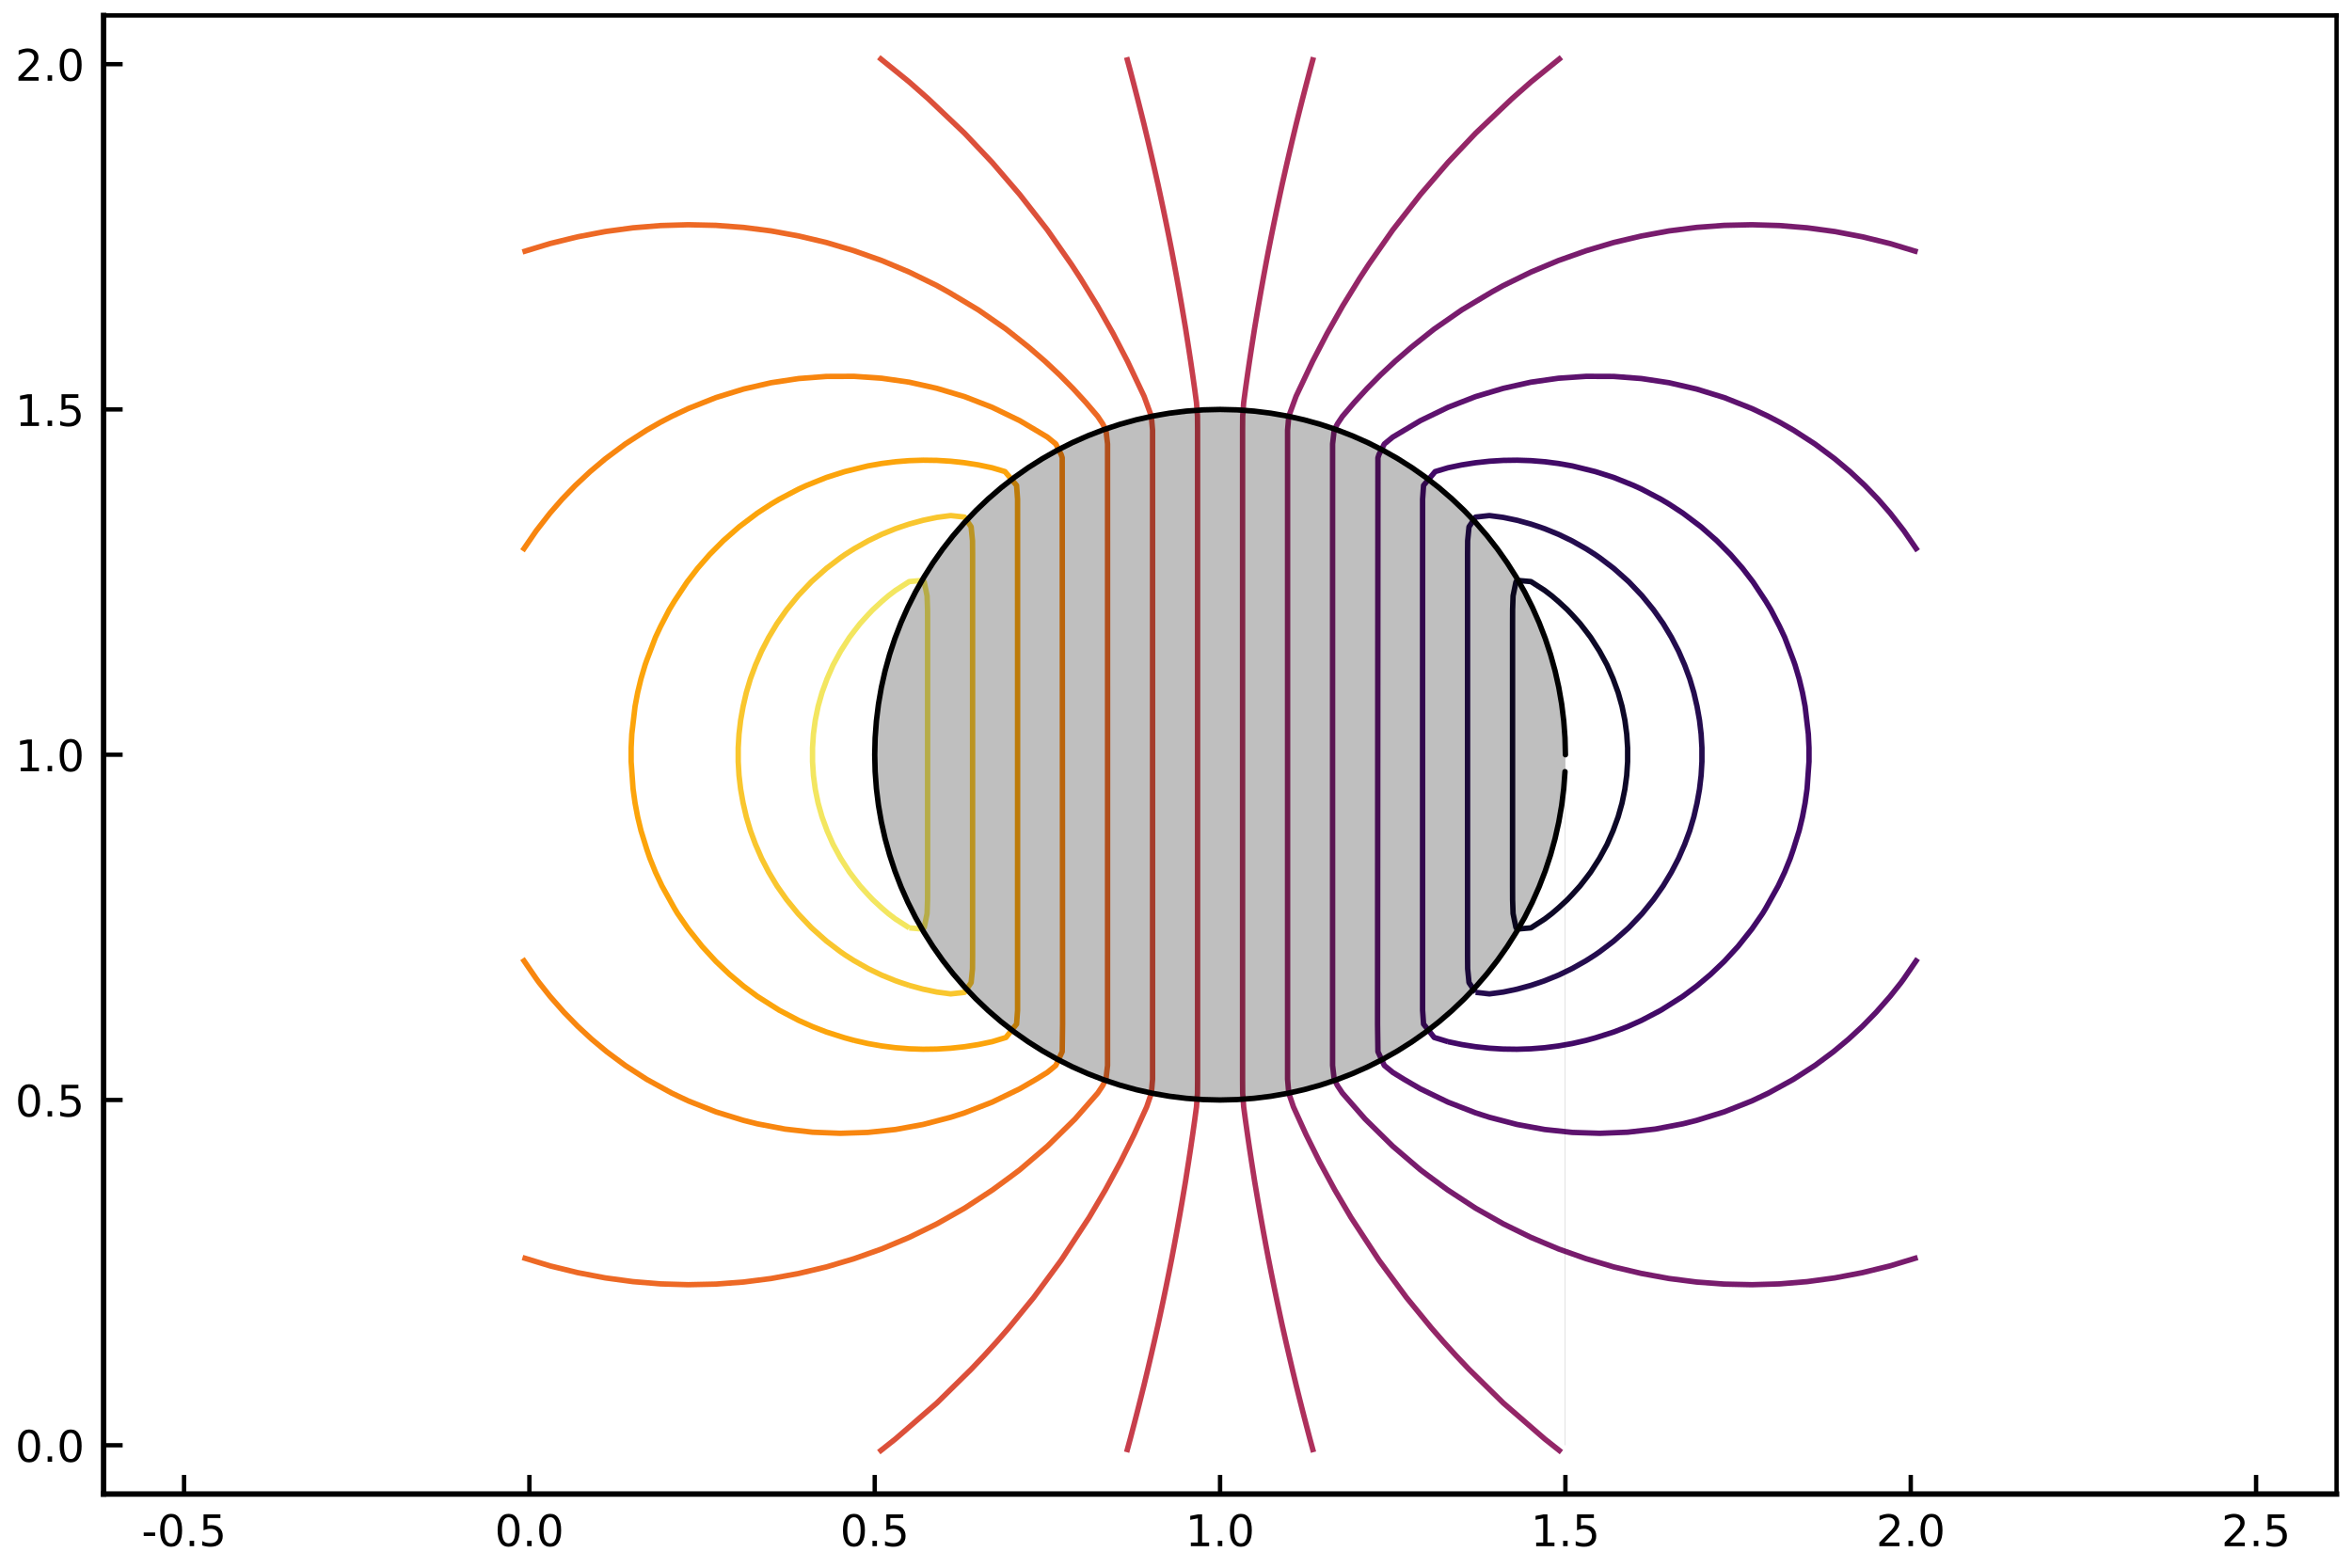 <?xml version="1.0" encoding="utf-8" standalone="no"?>
<!DOCTYPE svg PUBLIC "-//W3C//DTD SVG 1.1//EN"
  "http://www.w3.org/Graphics/SVG/1.1/DTD/svg11.dtd">
<!-- Created with matplotlib (https://matplotlib.org/) -->
<svg height="288pt" version="1.1" viewBox="0 0 432 288" width="432pt" xmlns="http://www.w3.org/2000/svg" xmlns:xlink="http://www.w3.org/1999/xlink">
 <defs>
  <style type="text/css">
*{stroke-linecap:butt;stroke-linejoin:round;}
  </style>
 </defs>
 <g id="figure_1">
  <g id="patch_1">
   <path d="M 0 288 
L 432 288 
L 432 0 
L 0 0 
z
" style="fill:#ffffff;"/>
  </g>
  <g id="axes_1">
   <g id="patch_2">
    <path d="M 19.025 274.465 
L 429.165 274.465 
L 429.165 2.835 
L 19.025 2.835 
z
" style="fill:#ffffff;"/>
   </g>
   <g id="LineCollection_1">
    <path clip-path="url(#p4a3e6ce3fc)" d="M 286.256 137.381 
" style="fill:none;stroke:#000004;"/>
   </g>
   <g id="LineCollection_2">
    <path clip-path="url(#p4a3e6ce3fc)" d="M 278.644 170.681 
L 278.431 170.365 
L 277.91 167.828 
L 277.823 165.29 
L 277.816 162.753 
L 277.816 160.216 
L 277.815 157.679 
L 277.815 155.142 
L 277.815 152.605 
L 277.815 150.067 
L 277.815 147.53 
L 277.815 144.993 
L 277.815 142.456 
L 277.815 139.919 
L 277.815 137.381 
L 277.815 134.844 
L 277.815 132.307 
L 277.815 129.77 
L 277.815 127.233 
L 277.815 124.695 
L 277.815 122.158 
L 277.815 119.621 
L 277.816 117.084 
L 277.816 114.547 
L 277.823 112.01 
L 277.91 109.472 
L 278.431 106.935 
L 278.644 106.619 
L 281.182 106.84 
L 281.339 106.935 
L 283.719 108.466 
L 285.037 109.472 
L 286.256 110.517 
L 287.874 112.01 
L 288.793 112.98 
L 290.212 114.547 
L 291.33 115.986 
L 292.162 117.084 
L 293.786 119.621 
L 293.868 119.771 
L 295.169 122.158 
L 296.282 124.695 
L 296.405 125.04 
L 297.208 127.233 
L 297.925 129.77 
L 298.445 132.307 
L 298.783 134.844 
L 298.942 137.254 
L 298.951 137.381 
L 298.951 139.919 
L 298.942 140.046 
L 298.783 142.456 
L 298.445 144.993 
L 297.925 147.53 
L 297.208 150.067 
L 296.405 152.26 
L 296.282 152.605 
L 295.169 155.142 
L 293.868 157.529 
L 293.786 157.679 
L 292.162 160.216 
L 291.33 161.314 
L 290.212 162.753 
L 288.793 164.32 
L 287.874 165.29 
L 286.256 166.783 
L 285.037 167.828 
L 283.719 168.834 
L 281.339 170.365 
L 281.182 170.46 
L 278.644 170.681 
" style="fill:none;stroke:#0d0827;"/>
   </g>
   <g id="LineCollection_3">
    <path clip-path="url(#p4a3e6ce3fc)" d="M 271.033 182.305 
L 269.817 180.514 
L 269.569 177.976 
L 269.55 175.439 
L 269.55 172.902 
L 269.551 170.365 
L 269.551 167.828 
L 269.551 165.29 
L 269.551 162.753 
L 269.551 160.216 
L 269.551 157.679 
L 269.551 155.142 
L 269.551 152.605 
L 269.551 150.067 
L 269.551 147.53 
L 269.551 144.993 
L 269.551 142.456 
L 269.551 139.919 
L 269.551 137.381 
L 269.551 134.844 
L 269.551 132.307 
L 269.551 129.77 
L 269.551 127.233 
L 269.551 124.695 
L 269.551 122.158 
L 269.551 119.621 
L 269.551 117.084 
L 269.551 114.547 
L 269.551 112.01 
L 269.551 109.472 
L 269.551 106.935 
L 269.55 104.398 
L 269.55 101.861 
L 269.569 99.324 
L 269.817 96.786 
L 271.033 94.995 
L 273.57 94.714 
L 276.107 95.05 
L 278.644 95.58 
L 281.182 96.274 
L 282.728 96.786 
L 283.719 97.132 
L 286.256 98.163 
L 288.665 99.324 
L 288.793 99.39 
L 291.33 100.823 
L 292.96 101.861 
L 293.868 102.491 
L 296.377 104.398 
L 296.405 104.422 
L 298.942 106.675 
L 299.219 106.935 
L 301.479 109.314 
L 301.624 109.472 
L 303.69 112.01 
L 304.016 112.467 
L 305.475 114.547 
L 306.553 116.342 
L 306.998 117.084 
L 308.313 119.621 
L 309.091 121.413 
L 309.419 122.158 
L 310.358 124.695 
L 311.112 127.233 
L 311.628 129.465 
L 311.701 129.77 
L 312.153 132.307 
L 312.451 134.844 
L 312.598 137.381 
L 312.598 139.919 
L 312.451 142.456 
L 312.153 144.993 
L 311.701 147.53 
L 311.628 147.835 
L 311.112 150.067 
L 310.358 152.605 
L 309.419 155.142 
L 309.091 155.887 
L 308.313 157.679 
L 306.998 160.216 
L 306.553 160.958 
L 305.475 162.753 
L 304.016 164.833 
L 303.69 165.29 
L 301.624 167.828 
L 301.479 167.986 
L 299.219 170.365 
L 298.942 170.625 
L 296.405 172.878 
L 296.377 172.902 
L 293.868 174.809 
L 292.96 175.439 
L 291.33 176.477 
L 288.793 177.91 
L 288.665 177.976 
L 286.256 179.137 
L 283.719 180.168 
L 282.728 180.514 
L 281.182 181.026 
L 278.644 181.72 
L 276.107 182.25 
L 273.57 182.586 
L 271.033 182.305 
" style="fill:none;stroke:#240c4e;"/>
   </g>
   <g id="LineCollection_4">
    <path clip-path="url(#p4a3e6ce3fc)" d="M 265.959 191.367 
L 263.421 190.593 
L 261.47 188.125 
L 261.291 185.588 
L 261.286 132.307 
L 261.291 91.712 
L 261.47 89.175 
L 263.597 86.638 
L 265.959 85.933 
L 268.496 85.403 
L 271.033 85.006 
L 273.57 84.733 
L 276.107 84.579 
L 278.644 84.543 
L 281.182 84.625 
L 283.719 84.826 
L 286.256 85.149 
L 288.793 85.596 
L 293.023 86.638 
L 296.405 87.714 
L 300.041 89.175 
L 301.479 89.832 
L 305.062 91.712 
L 306.553 92.599 
L 309.091 94.262 
L 312.437 96.786 
L 315.325 99.324 
L 317.841 101.861 
L 320.053 104.398 
L 322.001 106.935 
L 324.314 110.429 
L 325.268 112.01 
L 326.851 115.066 
L 327.8 117.084 
L 329.388 121.259 
L 329.704 122.158 
L 330.456 124.695 
L 331.068 127.233 
L 331.547 129.77 
L 332.144 134.844 
L 332.266 137.381 
L 332.266 139.919 
L 331.925 144.733 
L 331.901 144.993 
L 331.547 147.53 
L 331.068 150.067 
L 330.456 152.605 
L 329.388 156.041 
L 328.825 157.679 
L 327.8 160.216 
L 326.609 162.753 
L 324.314 166.871 
L 323.735 167.828 
L 321.777 170.661 
L 319.239 173.851 
L 316.702 176.611 
L 314.165 179.027 
L 311.628 181.155 
L 309.072 183.051 
L 305.062 185.588 
L 301.479 187.468 
L 298.942 188.602 
L 296.405 189.586 
L 293.023 190.662 
L 291.33 191.127 
L 288.793 191.704 
L 286.256 192.151 
L 283.719 192.474 
L 281.182 192.675 
L 278.644 192.757 
L 276.107 192.721 
L 273.57 192.567 
L 271.033 192.294 
L 268.496 191.897 
L 265.959 191.367 
L 265.959 191.367 
" style="fill:none;stroke:#420a67;"/>
   </g>
   <g id="LineCollection_5">
    <path clip-path="url(#p4a3e6ce3fc)" d="M 352.223 176.109 
L 349.686 179.808 
L 349.173 180.514 
L 347.148 183.064 
L 344.611 185.95 
L 342.074 188.545 
L 339.537 190.889 
L 336.768 193.199 
L 333.35 195.737 
L 329.388 198.296 
L 324.809 200.811 
L 321.777 202.245 
L 316.702 204.258 
L 311.628 205.824 
L 309.091 206.458 
L 304.016 207.422 
L 298.942 207.997 
L 293.868 208.199 
L 288.793 208.035 
L 283.719 207.501 
L 278.644 206.577 
L 273.57 205.256 
L 271.033 204.443 
L 265.959 202.474 
L 260.884 200.022 
L 257.873 198.274 
L 255.81 197.002 
L 254.263 195.737 
L 253.09 193.199 
L 253.021 188.125 
L 253.09 84.101 
L 253.273 83.525 
L 254.263 81.563 
L 255.81 80.298 
L 260.884 77.278 
L 265.959 74.826 
L 271.033 72.857 
L 276.107 71.344 
L 281.182 70.21 
L 286.256 69.485 
L 291.33 69.137 
L 296.405 69.156 
L 301.479 69.543 
L 306.553 70.31 
L 311.628 71.476 
L 316.702 73.042 
L 321.777 75.055 
L 324.809 76.489 
L 326.851 77.554 
L 329.425 79.026 
L 333.35 81.563 
L 337 84.286 
L 339.798 86.638 
L 342.51 89.175 
L 344.952 91.712 
L 347.16 94.249 
L 349.686 97.492 
L 352.223 101.191 
L 352.223 101.191 
" style="fill:none;stroke:#5d126e;"/>
   </g>
   <g id="LineCollection_6">
    <path clip-path="url(#p4a3e6ce3fc)" d="M 352.223 231.017 
L 347.148 232.559 
L 342.074 233.798 
L 337 234.764 
L 331.925 235.449 
L 326.851 235.863 
L 321.777 236.012 
L 316.702 235.899 
L 311.628 235.523 
L 306.553 234.876 
L 301.479 233.945 
L 296.405 232.749 
L 291.33 231.238 
L 286.256 229.444 
L 281.182 227.314 
L 276.107 224.831 
L 271.033 221.962 
L 265.847 218.571 
L 262.393 216.034 
L 260.884 214.904 
L 255.81 210.566 
L 250.735 205.572 
L 246.568 200.811 
L 245.661 199.452 
L 245.054 198.274 
L 244.761 195.737 
L 244.757 134.844 
L 244.761 81.563 
L 245.054 79.026 
L 245.661 77.848 
L 246.568 76.489 
L 248.731 73.952 
L 251.058 71.415 
L 253.565 68.877 
L 256.275 66.34 
L 259.21 63.803 
L 262.393 61.266 
L 263.421 60.45 
L 268.496 56.928 
L 273.974 53.654 
L 276.107 52.469 
L 281.182 49.986 
L 286.256 47.856 
L 291.393 46.043 
L 296.405 44.551 
L 301.479 43.355 
L 306.553 42.424 
L 311.628 41.777 
L 316.702 41.401 
L 321.777 41.288 
L 326.851 41.437 
L 331.925 41.851 
L 337 42.536 
L 342.091 43.506 
L 347.148 44.741 
L 352.223 46.283 
L 352.223 46.283 
" style="fill:none;stroke:#781c6d;"/>
   </g>
   <g id="LineCollection_7">
    <path clip-path="url(#p4a3e6ce3fc)" d="M 286.79 266.778 
L 283.719 264.343 
L 276.107 257.736 
L 269.818 251.555 
L 267.412 249.017 
L 265.107 246.48 
L 262.894 243.943 
L 258.347 238.391 
L 253.273 231.502 
L 248.133 223.646 
L 245.15 218.571 
L 242.403 213.497 
L 239.881 208.423 
L 237.573 203.348 
L 236.708 200.811 
L 236.494 198.274 
L 236.494 79.026 
L 236.708 76.489 
L 238.05 72.809 
L 241.112 66.34 
L 243.748 61.266 
L 246.619 56.192 
L 249.738 51.117 
L 251.393 48.58 
L 255.81 42.247 
L 260.884 35.743 
L 265.959 29.835 
L 271.033 24.47 
L 277.705 18.134 
L 281.182 15.065 
L 286.79 10.522 
L 286.79 10.522 
" style="fill:none;stroke:#942667;"/>
   </g>
   <g id="LineCollection_8">
    <path clip-path="url(#p4a3e6ce3fc)" d="M 241.257 266.778 
L 240.587 264.31 
L 240.569 264.241 
L 239.903 261.703 
L 239.248 259.166 
L 238.606 256.629 
L 238.05 254.401 
L 237.977 254.092 
L 237.368 251.555 
L 236.772 249.017 
L 236.187 246.48 
L 235.615 243.943 
L 235.512 243.494 
L 235.063 241.406 
L 234.524 238.869 
L 233.998 236.332 
L 233.484 233.794 
L 232.983 231.257 
L 232.975 231.221 
L 232.501 228.72 
L 232.033 226.183 
L 231.577 223.646 
L 231.133 221.108 
L 230.703 218.571 
L 230.438 217.002 
L 230.287 216.034 
L 229.888 213.497 
L 229.502 210.96 
L 229.13 208.423 
L 228.77 205.885 
L 228.43 203.348 
L 228.244 200.811 
L 228.227 198.274 
L 228.227 195.737 
L 228.227 193.199 
L 228.227 190.662 
L 228.227 188.125 
L 228.227 185.588 
L 228.227 183.051 
L 228.227 180.514 
L 228.227 177.976 
L 228.227 175.439 
L 228.227 172.902 
L 228.227 170.365 
L 228.227 167.828 
L 228.227 165.29 
L 228.227 162.753 
L 228.227 160.216 
L 228.227 157.679 
L 228.227 155.142 
L 228.227 152.605 
L 228.227 150.067 
L 228.227 147.53 
L 228.227 144.993 
L 228.227 142.456 
L 228.227 139.919 
L 228.227 137.381 
L 228.227 134.844 
L 228.227 132.307 
L 228.227 129.77 
L 228.227 127.233 
L 228.227 124.695 
L 228.227 122.158 
L 228.227 119.621 
L 228.227 117.084 
L 228.227 114.547 
L 228.227 112.01 
L 228.227 109.472 
L 228.227 106.935 
L 228.227 104.398 
L 228.227 101.861 
L 228.227 99.324 
L 228.227 96.786 
L 228.227 94.249 
L 228.227 91.712 
L 228.227 89.175 
L 228.227 86.638 
L 228.227 84.101 
L 228.227 81.563 
L 228.227 79.026 
L 228.244 76.489 
L 228.43 73.952 
L 228.77 71.415 
L 229.13 68.877 
L 229.502 66.34 
L 229.888 63.803 
L 230.287 61.266 
L 230.438 60.298 
L 230.703 58.729 
L 231.133 56.192 
L 231.577 53.654 
L 232.033 51.117 
L 232.501 48.58 
L 232.975 46.079 
L 232.983 46.043 
L 233.484 43.506 
L 233.998 40.968 
L 234.524 38.431 
L 235.063 35.894 
L 235.512 33.806 
L 235.615 33.357 
L 236.187 30.82 
L 236.772 28.283 
L 237.368 25.745 
L 237.977 23.208 
L 238.05 22.899 
L 238.606 20.671 
L 239.248 18.134 
L 239.903 15.597 
L 240.569 13.059 
L 240.587 12.99 
L 241.257 10.522 
" style="fill:none;stroke:#ae305c;"/>
   </g>
   <g id="LineCollection_9">
    <path clip-path="url(#p4a3e6ce3fc)" d="M 206.933 266.778 
L 207.603 264.31 
L 207.621 264.241 
L 208.287 261.703 
L 208.942 259.166 
L 209.584 256.629 
L 210.14 254.401 
L 210.213 254.092 
L 210.822 251.555 
L 211.418 249.017 
L 212.003 246.48 
L 212.575 243.943 
L 212.678 243.494 
L 213.127 241.406 
L 213.666 238.869 
L 214.192 236.332 
L 214.706 233.794 
L 215.207 231.257 
L 215.215 231.221 
L 215.689 228.72 
L 216.157 226.183 
L 216.613 223.646 
L 217.057 221.108 
L 217.487 218.571 
L 217.752 217.002 
L 217.903 216.034 
L 218.302 213.497 
L 218.688 210.96 
L 219.06 208.423 
L 219.42 205.885 
L 219.76 203.348 
L 219.946 200.811 
L 219.963 198.274 
L 219.963 195.737 
L 219.963 193.199 
L 219.963 190.662 
L 219.963 188.125 
L 219.963 185.588 
L 219.963 183.051 
L 219.963 180.514 
L 219.963 177.976 
L 219.963 175.439 
L 219.963 172.902 
L 219.963 170.365 
L 219.963 167.828 
L 219.963 165.29 
L 219.963 162.753 
L 219.963 160.216 
L 219.963 157.679 
L 219.963 155.142 
L 219.963 152.605 
L 219.963 150.067 
L 219.963 147.53 
L 219.963 144.993 
L 219.963 142.456 
L 219.963 139.919 
L 219.963 137.381 
L 219.963 134.844 
L 219.963 132.307 
L 219.963 129.77 
L 219.963 127.233 
L 219.963 124.695 
L 219.963 122.158 
L 219.963 119.621 
L 219.963 117.084 
L 219.963 114.547 
L 219.963 112.01 
L 219.963 109.472 
L 219.963 106.935 
L 219.963 104.398 
L 219.963 101.861 
L 219.963 99.324 
L 219.963 96.786 
L 219.963 94.249 
L 219.963 91.712 
L 219.963 89.175 
L 219.963 86.638 
L 219.963 84.101 
L 219.963 81.563 
L 219.963 79.026 
L 219.946 76.489 
L 219.76 73.952 
L 219.42 71.415 
L 219.06 68.877 
L 218.688 66.34 
L 218.302 63.803 
L 217.903 61.266 
L 217.752 60.298 
L 217.487 58.729 
L 217.057 56.192 
L 216.613 53.654 
L 216.157 51.117 
L 215.689 48.58 
L 215.215 46.079 
L 215.207 46.043 
L 214.706 43.506 
L 214.192 40.968 
L 213.666 38.431 
L 213.127 35.894 
L 212.678 33.806 
L 212.575 33.357 
L 212.003 30.82 
L 211.418 28.283 
L 210.822 25.745 
L 210.213 23.208 
L 210.14 22.899 
L 209.584 20.671 
L 208.942 18.134 
L 208.287 15.597 
L 207.621 13.059 
L 207.603 12.99 
L 206.933 10.522 
" style="fill:none;stroke:#c73e4c;"/>
   </g>
   <g id="LineCollection_10">
    <path clip-path="url(#p4a3e6ce3fc)" d="M 161.4 266.778 
L 164.471 264.343 
L 172.083 257.736 
L 178.372 251.555 
L 180.778 249.017 
L 183.083 246.48 
L 185.296 243.943 
L 189.843 238.391 
L 194.917 231.502 
L 200.057 223.646 
L 203.04 218.571 
L 205.787 213.497 
L 208.309 208.423 
L 210.617 203.348 
L 211.482 200.811 
L 211.696 198.274 
L 211.696 79.026 
L 211.482 76.489 
L 210.14 72.809 
L 207.078 66.34 
L 204.442 61.266 
L 201.571 56.192 
L 198.452 51.117 
L 196.797 48.58 
L 192.38 42.247 
L 187.306 35.743 
L 182.231 29.835 
L 177.157 24.47 
L 170.485 18.134 
L 167.008 15.065 
L 161.4 10.522 
L 161.4 10.522 
" style="fill:none;stroke:#dc503a;"/>
   </g>
   <g id="LineCollection_11">
    <path clip-path="url(#p4a3e6ce3fc)" d="M 95.967 231.017 
L 101.042 232.559 
L 106.116 233.798 
L 111.19 234.764 
L 116.265 235.449 
L 121.339 235.863 
L 126.413 236.012 
L 131.488 235.899 
L 136.562 235.523 
L 141.637 234.876 
L 146.711 233.945 
L 151.785 232.749 
L 156.86 231.238 
L 161.934 229.444 
L 167.008 227.314 
L 172.083 224.831 
L 177.157 221.962 
L 182.343 218.571 
L 185.797 216.034 
L 187.306 214.904 
L 192.38 210.566 
L 197.455 205.572 
L 201.622 200.811 
L 202.529 199.452 
L 203.136 198.274 
L 203.429 195.737 
L 203.433 134.844 
L 203.429 81.563 
L 203.136 79.026 
L 202.529 77.848 
L 201.622 76.489 
L 199.459 73.952 
L 197.132 71.415 
L 194.625 68.877 
L 191.915 66.34 
L 188.98 63.803 
L 185.797 61.266 
L 184.769 60.45 
L 179.694 56.928 
L 174.216 53.654 
L 172.083 52.469 
L 167.008 49.986 
L 161.934 47.856 
L 156.797 46.043 
L 151.785 44.551 
L 146.711 43.355 
L 141.637 42.424 
L 136.562 41.777 
L 131.488 41.401 
L 126.413 41.288 
L 121.339 41.437 
L 116.265 41.851 
L 111.19 42.536 
L 106.099 43.506 
L 101.042 44.741 
L 95.967 46.283 
L 95.967 46.283 
" style="fill:none;stroke:#ed6925;"/>
   </g>
   <g id="LineCollection_12">
    <path clip-path="url(#p4a3e6ce3fc)" d="M 95.967 176.109 
L 98.504 179.808 
L 99.017 180.514 
L 101.042 183.064 
L 103.579 185.95 
L 106.116 188.545 
L 108.653 190.889 
L 111.422 193.199 
L 114.84 195.737 
L 118.802 198.296 
L 123.381 200.811 
L 126.413 202.245 
L 131.488 204.258 
L 136.562 205.824 
L 139.099 206.458 
L 144.174 207.422 
L 149.248 207.997 
L 154.322 208.199 
L 159.397 208.035 
L 164.471 207.501 
L 169.546 206.577 
L 174.62 205.256 
L 177.157 204.443 
L 182.231 202.474 
L 187.306 200.022 
L 190.317 198.274 
L 192.38 197.002 
L 193.927 195.737 
L 195.1 193.199 
L 195.169 188.125 
L 195.1 84.101 
L 194.917 83.525 
L 193.927 81.563 
L 192.38 80.298 
L 187.306 77.278 
L 182.231 74.826 
L 177.157 72.857 
L 172.083 71.344 
L 167.008 70.21 
L 161.934 69.485 
L 156.86 69.137 
L 151.785 69.156 
L 146.711 69.543 
L 141.637 70.31 
L 136.562 71.476 
L 131.488 73.042 
L 126.413 75.055 
L 123.381 76.489 
L 121.339 77.554 
L 118.765 79.026 
L 114.84 81.563 
L 111.19 84.286 
L 108.392 86.638 
L 105.68 89.175 
L 103.238 91.712 
L 101.03 94.249 
L 98.504 97.492 
L 95.967 101.191 
L 95.967 101.191 
" style="fill:none;stroke:#f8860f;"/>
   </g>
   <g id="LineCollection_13">
    <path clip-path="url(#p4a3e6ce3fc)" d="M 156.86 191.127 
L 159.397 191.704 
L 161.934 192.151 
L 164.471 192.474 
L 167.008 192.675 
L 169.546 192.757 
L 172.083 192.721 
L 174.62 192.567 
L 177.157 192.294 
L 179.694 191.897 
L 182.231 191.367 
L 184.769 190.593 
L 186.72 188.125 
L 186.899 185.588 
L 186.904 132.307 
L 186.899 91.712 
L 186.72 89.175 
L 184.593 86.638 
L 182.231 85.933 
L 179.694 85.403 
L 177.157 85.006 
L 174.62 84.733 
L 172.083 84.579 
L 169.546 84.543 
L 167.008 84.625 
L 164.471 84.826 
L 161.934 85.149 
L 159.397 85.596 
L 155.167 86.638 
L 151.785 87.714 
L 148.149 89.175 
L 146.711 89.832 
L 143.128 91.712 
L 141.637 92.599 
L 139.099 94.262 
L 135.753 96.786 
L 132.865 99.324 
L 130.349 101.861 
L 128.137 104.398 
L 126.189 106.935 
L 123.876 110.429 
L 122.922 112.01 
L 121.339 115.066 
L 120.39 117.084 
L 118.802 121.259 
L 118.486 122.158 
L 117.734 124.695 
L 117.122 127.233 
L 116.643 129.77 
L 116.046 134.844 
L 115.924 137.381 
L 115.924 139.919 
L 116.265 144.733 
L 116.289 144.993 
L 116.643 147.53 
L 117.122 150.067 
L 117.734 152.605 
L 118.802 156.041 
L 119.365 157.679 
L 120.39 160.216 
L 121.581 162.753 
L 123.876 166.871 
L 124.455 167.828 
L 126.413 170.661 
L 128.951 173.851 
L 131.488 176.611 
L 134.025 179.027 
L 136.562 181.155 
L 139.118 183.051 
L 143.128 185.588 
L 146.711 187.468 
L 149.248 188.602 
L 151.785 189.586 
L 155.167 190.662 
L 156.86 191.127 
L 156.86 191.127 
" style="fill:none;stroke:#fca40b;"/>
   </g>
   <g id="LineCollection_14">
    <path clip-path="url(#p4a3e6ce3fc)" d="M 167.008 181.026 
L 169.546 181.72 
L 172.083 182.25 
L 174.62 182.586 
L 177.157 182.305 
L 178.373 180.514 
L 178.621 177.976 
L 178.64 175.439 
L 178.64 172.902 
L 178.639 170.365 
L 178.639 167.828 
L 178.639 165.29 
L 178.639 162.753 
L 178.639 160.216 
L 178.639 157.679 
L 178.639 155.142 
L 178.639 152.605 
L 178.639 150.067 
L 178.639 147.53 
L 178.639 144.993 
L 178.639 142.456 
L 178.639 139.919 
L 178.639 137.381 
L 178.639 134.844 
L 178.639 132.307 
L 178.639 129.77 
L 178.639 127.233 
L 178.639 124.695 
L 178.639 122.158 
L 178.639 119.621 
L 178.639 117.084 
L 178.639 114.547 
L 178.639 112.01 
L 178.639 109.472 
L 178.639 106.935 
L 178.64 104.398 
L 178.64 101.861 
L 178.621 99.324 
L 178.373 96.786 
L 177.157 94.995 
L 174.62 94.714 
L 172.083 95.05 
L 169.546 95.58 
L 167.008 96.274 
L 165.462 96.786 
L 164.471 97.132 
L 161.934 98.163 
L 159.525 99.324 
L 159.397 99.39 
L 156.86 100.823 
L 155.23 101.861 
L 154.322 102.491 
L 151.813 104.398 
L 151.785 104.422 
L 149.248 106.675 
L 148.971 106.935 
L 146.711 109.314 
L 146.566 109.472 
L 144.5 112.01 
L 144.174 112.467 
L 142.715 114.547 
L 141.637 116.342 
L 141.192 117.084 
L 139.877 119.621 
L 139.099 121.413 
L 138.771 122.158 
L 137.832 124.695 
L 137.078 127.233 
L 136.562 129.465 
L 136.489 129.77 
L 136.037 132.307 
L 135.739 134.844 
L 135.592 137.381 
L 135.592 139.919 
L 135.739 142.456 
L 136.037 144.993 
L 136.489 147.53 
L 136.562 147.835 
L 137.078 150.067 
L 137.832 152.605 
L 138.771 155.142 
L 139.099 155.887 
L 139.877 157.679 
L 141.192 160.216 
L 141.637 160.958 
L 142.715 162.753 
L 144.174 164.833 
L 144.5 165.29 
L 146.566 167.828 
L 146.711 167.986 
L 148.971 170.365 
L 149.248 170.625 
L 151.785 172.878 
L 151.813 172.902 
L 154.322 174.809 
L 155.23 175.439 
L 156.86 176.477 
L 159.397 177.91 
L 159.525 177.976 
L 161.934 179.137 
L 164.471 180.168 
L 165.462 180.514 
L 167.008 181.026 
" style="fill:none;stroke:#f9c62e;"/>
   </g>
   <g id="LineCollection_15">
    <path clip-path="url(#p4a3e6ce3fc)" d="M 167.008 170.46 
L 169.546 170.681 
L 169.759 170.365 
L 170.28 167.828 
L 170.367 165.29 
L 170.374 162.753 
L 170.374 160.216 
L 170.375 157.679 
L 170.375 155.142 
L 170.375 152.605 
L 170.375 150.067 
L 170.375 147.53 
L 170.375 144.993 
L 170.375 142.456 
L 170.375 139.919 
L 170.375 137.381 
L 170.375 134.844 
L 170.375 132.307 
L 170.375 129.77 
L 170.375 127.233 
L 170.375 124.695 
L 170.375 122.158 
L 170.375 119.621 
L 170.374 117.084 
L 170.374 114.547 
L 170.367 112.01 
L 170.28 109.472 
L 169.759 106.935 
L 169.546 106.619 
L 167.008 106.84 
L 166.851 106.935 
L 164.471 108.466 
L 163.153 109.472 
L 161.934 110.517 
L 160.316 112.01 
L 159.397 112.98 
L 157.978 114.547 
L 156.86 115.986 
L 156.028 117.084 
L 154.404 119.621 
L 154.322 119.771 
L 153.021 122.158 
L 151.908 124.695 
L 151.785 125.04 
L 150.982 127.233 
L 150.265 129.77 
L 149.745 132.307 
L 149.407 134.844 
L 149.248 137.254 
L 149.239 137.381 
L 149.239 139.919 
L 149.248 140.046 
L 149.407 142.456 
L 149.745 144.993 
L 150.265 147.53 
L 150.982 150.067 
L 151.785 152.26 
L 151.908 152.605 
L 153.021 155.142 
L 154.322 157.529 
L 154.404 157.679 
L 156.028 160.216 
L 156.86 161.314 
L 157.978 162.753 
L 159.397 164.32 
L 160.316 165.29 
L 161.934 166.783 
L 163.153 167.828 
L 164.471 168.834 
L 166.851 170.365 
L 167.008 170.46 
" style="fill:none;stroke:#f3e660;"/>
   </g>
   <g id="LineCollection_16"/>
   <g id="matplotlib.axis_1">
    <g id="xtick_1">
     <g id="line2d_1">
      <defs>
       <path d="M 0 0 
L 0 -3.5 
" id="m8d3627ee5b" style="stroke:#000000;stroke-width:0.8;"/>
      </defs>
      <g>
       <use style="stroke:#000000;stroke-width:0.8;" x="33.806" xlink:href="#m8d3627ee5b" y="274.465"/>
      </g>
     </g>
     <g id="text_1">
      <!-- -0.5 -->
      <defs>
       <path d="M 4.891 31.391 
L 31.203 31.391 
L 31.203 23.391 
L 4.891 23.391 
z
" id="DejaVuSans-45"/>
       <path d="M 31.781 66.406 
Q 24.172 66.406 20.328 58.906 
Q 16.5 51.422 16.5 36.375 
Q 16.5 21.391 20.328 13.891 
Q 24.172 6.391 31.781 6.391 
Q 39.453 6.391 43.281 13.891 
Q 47.125 21.391 47.125 36.375 
Q 47.125 51.422 43.281 58.906 
Q 39.453 66.406 31.781 66.406 
z
M 31.781 74.219 
Q 44.047 74.219 50.516 64.516 
Q 56.984 54.828 56.984 36.375 
Q 56.984 17.969 50.516 8.266 
Q 44.047 -1.422 31.781 -1.422 
Q 19.531 -1.422 13.062 8.266 
Q 6.594 17.969 6.594 36.375 
Q 6.594 54.828 13.062 64.516 
Q 19.531 74.219 31.781 74.219 
z
" id="DejaVuSans-48"/>
       <path d="M 10.688 12.406 
L 21 12.406 
L 21 0 
L 10.688 0 
z
" id="DejaVuSans-46"/>
       <path d="M 10.797 72.906 
L 49.516 72.906 
L 49.516 64.594 
L 19.828 64.594 
L 19.828 46.734 
Q 21.969 47.469 24.109 47.828 
Q 26.266 48.188 28.422 48.188 
Q 40.625 48.188 47.75 41.5 
Q 54.891 34.812 54.891 23.391 
Q 54.891 11.625 47.562 5.094 
Q 40.234 -1.422 26.906 -1.422 
Q 22.312 -1.422 17.547 -0.641 
Q 12.797 0.141 7.719 1.703 
L 7.719 11.625 
Q 12.109 9.234 16.797 8.062 
Q 21.484 6.891 26.703 6.891 
Q 35.156 6.891 40.078 11.328 
Q 45.016 15.766 45.016 23.391 
Q 45.016 31 40.078 35.438 
Q 35.156 39.891 26.703 39.891 
Q 22.75 39.891 18.812 39.016 
Q 14.891 38.141 10.797 36.281 
z
" id="DejaVuSans-53"/>
      </defs>
      <g transform="translate(26.002 284.044)scale(0.08 -0.08)">
       <use xlink:href="#DejaVuSans-45"/>
       <use x="36.084" xlink:href="#DejaVuSans-48"/>
       <use x="99.707" xlink:href="#DejaVuSans-46"/>
       <use x="131.494" xlink:href="#DejaVuSans-53"/>
      </g>
     </g>
    </g>
    <g id="xtick_2">
     <g id="line2d_2">
      <g>
       <use style="stroke:#000000;stroke-width:0.8;" x="97.236" xlink:href="#m8d3627ee5b" y="274.465"/>
      </g>
     </g>
     <g id="text_2">
      <!-- 0.0 -->
      <g transform="translate(90.875 284.044)scale(0.08 -0.08)">
       <use xlink:href="#DejaVuSans-48"/>
       <use x="63.623" xlink:href="#DejaVuSans-46"/>
       <use x="95.41" xlink:href="#DejaVuSans-48"/>
      </g>
     </g>
    </g>
    <g id="xtick_3">
     <g id="line2d_3">
      <g>
       <use style="stroke:#000000;stroke-width:0.8;" x="160.665" xlink:href="#m8d3627ee5b" y="274.465"/>
      </g>
     </g>
     <g id="text_3">
      <!-- 0.5 -->
      <g transform="translate(154.304 284.044)scale(0.08 -0.08)">
       <use xlink:href="#DejaVuSans-48"/>
       <use x="63.623" xlink:href="#DejaVuSans-46"/>
       <use x="95.41" xlink:href="#DejaVuSans-53"/>
      </g>
     </g>
    </g>
    <g id="xtick_4">
     <g id="line2d_4">
      <g>
       <use style="stroke:#000000;stroke-width:0.8;" x="224.095" xlink:href="#m8d3627ee5b" y="274.465"/>
      </g>
     </g>
     <g id="text_4">
      <!-- 1.0 -->
      <defs>
       <path d="M 12.406 8.297 
L 28.516 8.297 
L 28.516 63.922 
L 10.984 60.406 
L 10.984 69.391 
L 28.422 72.906 
L 38.281 72.906 
L 38.281 8.297 
L 54.391 8.297 
L 54.391 0 
L 12.406 0 
z
" id="DejaVuSans-49"/>
      </defs>
      <g transform="translate(217.734 284.044)scale(0.08 -0.08)">
       <use xlink:href="#DejaVuSans-49"/>
       <use x="63.623" xlink:href="#DejaVuSans-46"/>
       <use x="95.41" xlink:href="#DejaVuSans-48"/>
      </g>
     </g>
    </g>
    <g id="xtick_5">
     <g id="line2d_5">
      <g>
       <use style="stroke:#000000;stroke-width:0.8;" x="287.525" xlink:href="#m8d3627ee5b" y="274.465"/>
      </g>
     </g>
     <g id="text_5">
      <!-- 1.5 -->
      <g transform="translate(281.163 284.044)scale(0.08 -0.08)">
       <use xlink:href="#DejaVuSans-49"/>
       <use x="63.623" xlink:href="#DejaVuSans-46"/>
       <use x="95.41" xlink:href="#DejaVuSans-53"/>
      </g>
     </g>
    </g>
    <g id="xtick_6">
     <g id="line2d_6">
      <g>
       <use style="stroke:#000000;stroke-width:0.8;" x="350.954" xlink:href="#m8d3627ee5b" y="274.465"/>
      </g>
     </g>
     <g id="text_6">
      <!-- 2.0 -->
      <defs>
       <path d="M 19.188 8.297 
L 53.609 8.297 
L 53.609 0 
L 7.328 0 
L 7.328 8.297 
Q 12.938 14.109 22.625 23.891 
Q 32.328 33.688 34.812 36.531 
Q 39.547 41.844 41.422 45.531 
Q 43.312 49.219 43.312 52.781 
Q 43.312 58.594 39.234 62.25 
Q 35.156 65.922 28.609 65.922 
Q 23.969 65.922 18.812 64.312 
Q 13.672 62.703 7.812 59.422 
L 7.812 69.391 
Q 13.766 71.781 18.938 73 
Q 24.125 74.219 28.422 74.219 
Q 39.75 74.219 46.484 68.547 
Q 53.219 62.891 53.219 53.422 
Q 53.219 48.922 51.531 44.891 
Q 49.859 40.875 45.406 35.406 
Q 44.188 33.984 37.641 27.219 
Q 31.109 20.453 19.188 8.297 
z
" id="DejaVuSans-50"/>
      </defs>
      <g transform="translate(344.593 284.044)scale(0.08 -0.08)">
       <use xlink:href="#DejaVuSans-50"/>
       <use x="63.623" xlink:href="#DejaVuSans-46"/>
       <use x="95.41" xlink:href="#DejaVuSans-48"/>
      </g>
     </g>
    </g>
    <g id="xtick_7">
     <g id="line2d_7">
      <g>
       <use style="stroke:#000000;stroke-width:0.8;" x="414.384" xlink:href="#m8d3627ee5b" y="274.465"/>
      </g>
     </g>
     <g id="text_7">
      <!-- 2.5 -->
      <g transform="translate(408.022 284.044)scale(0.08 -0.08)">
       <use xlink:href="#DejaVuSans-50"/>
       <use x="63.623" xlink:href="#DejaVuSans-46"/>
       <use x="95.41" xlink:href="#DejaVuSans-53"/>
      </g>
     </g>
    </g>
   </g>
   <g id="matplotlib.axis_2">
    <g id="ytick_1">
     <g id="line2d_8">
      <defs>
       <path d="M 0 0 
L 3.5 0 
" id="m1093b9ed89" style="stroke:#000000;stroke-width:0.8;"/>
      </defs>
      <g>
       <use style="stroke:#000000;stroke-width:0.8;" x="19.025" xlink:href="#m1093b9ed89" y="265.509"/>
      </g>
     </g>
     <g id="text_8">
      <!-- 0.0 -->
      <g transform="translate(2.802 268.548)scale(0.08 -0.08)">
       <use xlink:href="#DejaVuSans-48"/>
       <use x="63.623" xlink:href="#DejaVuSans-46"/>
       <use x="95.41" xlink:href="#DejaVuSans-48"/>
      </g>
     </g>
    </g>
    <g id="ytick_2">
     <g id="line2d_9">
      <g>
       <use style="stroke:#000000;stroke-width:0.8;" x="19.025" xlink:href="#m1093b9ed89" y="202.08"/>
      </g>
     </g>
     <g id="text_9">
      <!-- 0.5 -->
      <g transform="translate(2.802 205.119)scale(0.08 -0.08)">
       <use xlink:href="#DejaVuSans-48"/>
       <use x="63.623" xlink:href="#DejaVuSans-46"/>
       <use x="95.41" xlink:href="#DejaVuSans-53"/>
      </g>
     </g>
    </g>
    <g id="ytick_3">
     <g id="line2d_10">
      <g>
       <use style="stroke:#000000;stroke-width:0.8;" x="19.025" xlink:href="#m1093b9ed89" y="138.65"/>
      </g>
     </g>
     <g id="text_10">
      <!-- 1.0 -->
      <g transform="translate(2.802 141.689)scale(0.08 -0.08)">
       <use xlink:href="#DejaVuSans-49"/>
       <use x="63.623" xlink:href="#DejaVuSans-46"/>
       <use x="95.41" xlink:href="#DejaVuSans-48"/>
      </g>
     </g>
    </g>
    <g id="ytick_4">
     <g id="line2d_11">
      <g>
       <use style="stroke:#000000;stroke-width:0.8;" x="19.025" xlink:href="#m1093b9ed89" y="75.22"/>
      </g>
     </g>
     <g id="text_11">
      <!-- 1.5 -->
      <g transform="translate(2.802 78.26)scale(0.08 -0.08)">
       <use xlink:href="#DejaVuSans-49"/>
       <use x="63.623" xlink:href="#DejaVuSans-46"/>
       <use x="95.41" xlink:href="#DejaVuSans-53"/>
      </g>
     </g>
    </g>
    <g id="ytick_5">
     <g id="line2d_12">
      <g>
       <use style="stroke:#000000;stroke-width:0.8;" x="19.025" xlink:href="#m1093b9ed89" y="11.791"/>
      </g>
     </g>
     <g id="text_12">
      <!-- 2.0 -->
      <g transform="translate(2.802 14.83)scale(0.08 -0.08)">
       <use xlink:href="#DejaVuSans-50"/>
       <use x="63.623" xlink:href="#DejaVuSans-46"/>
       <use x="95.41" xlink:href="#DejaVuSans-48"/>
      </g>
     </g>
    </g>
   </g>
   <g id="PolyCollection_1">
    <path clip-path="url(#p4a3e6ce3fc)" d="M 287.525 138.65 
L 287.525 265.509 
L 287.448 265.509 
L 287.219 265.509 
L 286.838 265.509 
L 286.306 265.509 
L 285.624 265.509 
L 284.793 265.509 
L 283.817 265.509 
L 282.696 265.509 
L 281.435 265.509 
L 280.035 265.509 
L 278.5 265.509 
L 276.835 265.509 
L 275.042 265.509 
L 273.127 265.509 
L 271.093 265.509 
L 268.946 265.509 
L 266.692 265.509 
L 264.334 265.509 
L 261.88 265.509 
L 259.335 265.509 
L 256.704 265.509 
L 253.995 265.509 
L 251.215 265.509 
L 248.368 265.509 
L 245.464 265.509 
L 242.508 265.509 
L 239.507 265.509 
L 236.469 265.509 
L 233.402 265.509 
L 230.312 265.509 
L 227.207 265.509 
L 224.095 265.509 
L 220.983 265.509 
L 217.878 265.509 
L 214.788 265.509 
L 211.721 265.509 
L 208.683 265.509 
L 205.682 265.509 
L 202.726 265.509 
L 199.822 265.509 
L 196.975 265.509 
L 194.195 265.509 
L 191.486 265.509 
L 188.855 265.509 
L 186.31 265.509 
L 183.856 265.509 
L 181.498 265.509 
L 179.244 265.509 
L 177.097 265.509 
L 175.063 265.509 
L 173.148 265.509 
L 171.355 265.509 
L 169.69 265.509 
L 168.155 265.509 
L 166.755 265.509 
L 165.494 265.509 
L 164.373 265.509 
L 163.397 265.509 
L 162.566 265.509 
L 161.884 265.509 
L 161.352 265.509 
L 160.971 265.509 
L 160.742 265.509 
L 160.665 265.509 
L 160.742 265.509 
L 160.971 265.509 
L 161.352 265.509 
L 161.884 265.509 
L 162.566 265.509 
L 163.397 265.509 
L 164.373 265.509 
L 165.494 265.509 
L 166.755 265.509 
L 168.155 265.509 
L 169.69 265.509 
L 171.355 265.509 
L 173.148 265.509 
L 175.063 265.509 
L 177.097 265.509 
L 179.244 265.509 
L 181.498 265.509 
L 183.856 265.509 
L 186.31 265.509 
L 188.855 265.509 
L 191.486 265.509 
L 194.195 265.509 
L 196.975 265.509 
L 199.822 265.509 
L 202.726 265.509 
L 205.682 265.509 
L 208.683 265.509 
L 211.721 265.509 
L 214.788 265.509 
L 217.878 265.509 
L 220.983 265.509 
L 224.095 265.509 
L 227.207 265.509 
L 230.312 265.509 
L 233.402 265.509 
L 236.469 265.509 
L 239.507 265.509 
L 242.508 265.509 
L 245.464 265.509 
L 248.368 265.509 
L 251.215 265.509 
L 253.995 265.509 
L 256.704 265.509 
L 259.335 265.509 
L 261.88 265.509 
L 264.334 265.509 
L 266.692 265.509 
L 268.946 265.509 
L 271.093 265.509 
L 273.127 265.509 
L 275.042 265.509 
L 276.835 265.509 
L 278.5 265.509 
L 280.035 265.509 
L 281.435 265.509 
L 282.696 265.509 
L 283.817 265.509 
L 284.793 265.509 
L 285.624 265.509 
L 286.306 265.509 
L 286.838 265.509 
L 287.219 265.509 
L 287.448 265.509 
L 287.448 141.762 
L 287.448 141.762 
L 287.219 144.867 
L 286.838 147.957 
L 286.306 151.024 
L 285.624 154.062 
L 284.793 157.063 
L 283.817 160.019 
L 282.696 162.923 
L 281.435 165.77 
L 280.035 168.55 
L 278.5 171.259 
L 276.835 173.89 
L 275.042 176.435 
L 273.127 178.889 
L 271.093 181.247 
L 268.946 183.501 
L 266.692 185.648 
L 264.334 187.682 
L 261.88 189.597 
L 259.335 191.39 
L 256.704 193.055 
L 253.995 194.59 
L 251.215 195.99 
L 248.368 197.251 
L 245.464 198.372 
L 242.508 199.348 
L 239.507 200.179 
L 236.469 200.861 
L 233.402 201.393 
L 230.312 201.774 
L 227.207 202.003 
L 224.095 202.08 
L 220.983 202.003 
L 217.878 201.774 
L 214.788 201.393 
L 211.721 200.861 
L 208.683 200.179 
L 205.682 199.348 
L 202.726 198.372 
L 199.822 197.251 
L 196.975 195.99 
L 194.195 194.59 
L 191.486 193.055 
L 188.855 191.39 
L 186.31 189.597 
L 183.856 187.682 
L 181.498 185.648 
L 179.244 183.501 
L 177.097 181.247 
L 175.063 178.889 
L 173.148 176.435 
L 171.355 173.89 
L 169.69 171.259 
L 168.155 168.55 
L 166.755 165.77 
L 165.494 162.923 
L 164.373 160.019 
L 163.397 157.063 
L 162.566 154.062 
L 161.884 151.024 
L 161.352 147.957 
L 160.971 144.867 
L 160.742 141.762 
L 160.665 138.65 
L 160.742 135.538 
L 160.971 132.433 
L 161.352 129.343 
L 161.884 126.276 
L 162.566 123.238 
L 163.397 120.237 
L 164.373 117.281 
L 165.494 114.377 
L 166.755 111.53 
L 168.155 108.75 
L 169.69 106.041 
L 171.355 103.41 
L 173.148 100.865 
L 175.063 98.411 
L 177.097 96.053 
L 179.244 93.799 
L 181.498 91.652 
L 183.856 89.618 
L 186.31 87.703 
L 188.855 85.91 
L 191.486 84.245 
L 194.195 82.71 
L 196.975 81.31 
L 199.822 80.049 
L 202.726 78.928 
L 205.682 77.952 
L 208.683 77.121 
L 211.721 76.439 
L 214.788 75.907 
L 217.878 75.526 
L 220.983 75.297 
L 224.095 75.22 
L 227.207 75.297 
L 230.312 75.526 
L 233.402 75.907 
L 236.469 76.439 
L 239.507 77.121 
L 242.508 77.952 
L 245.464 78.928 
L 248.368 80.049 
L 251.215 81.31 
L 253.995 82.71 
L 256.704 84.245 
L 259.335 85.91 
L 261.88 87.703 
L 264.334 89.618 
L 266.692 91.652 
L 268.946 93.799 
L 271.093 96.053 
L 273.127 98.411 
L 275.042 100.865 
L 276.835 103.41 
L 278.5 106.041 
L 280.035 108.75 
L 281.435 111.53 
L 282.696 114.377 
L 283.817 117.281 
L 284.793 120.237 
L 285.624 123.238 
L 286.306 126.276 
L 286.838 129.343 
L 287.219 132.433 
L 287.448 135.538 
L 287.525 138.65 
z
" style="fill-opacity:0.25;"/>
   </g>
   <g id="line2d_13">
    <path clip-path="url(#p4a3e6ce3fc)" d="M 287.525 138.65 
L 287.448 135.538 
L 287.219 132.433 
L 286.838 129.343 
L 286.306 126.276 
L 285.624 123.238 
L 284.793 120.237 
L 283.817 117.281 
L 282.696 114.377 
L 281.435 111.53 
L 280.035 108.75 
L 278.5 106.041 
L 276.835 103.41 
L 275.042 100.865 
L 273.127 98.411 
L 271.093 96.053 
L 268.946 93.799 
L 266.692 91.652 
L 264.334 89.618 
L 261.88 87.703 
L 259.335 85.91 
L 256.704 84.245 
L 253.995 82.71 
L 251.215 81.31 
L 248.368 80.049 
L 245.464 78.928 
L 242.508 77.952 
L 239.507 77.121 
L 236.469 76.439 
L 233.402 75.907 
L 230.312 75.526 
L 227.207 75.297 
L 224.095 75.22 
L 220.983 75.297 
L 217.878 75.526 
L 214.788 75.907 
L 211.721 76.439 
L 208.683 77.121 
L 205.682 77.952 
L 202.726 78.928 
L 199.822 80.049 
L 196.975 81.31 
L 194.195 82.71 
L 191.486 84.245 
L 188.855 85.91 
L 186.31 87.703 
L 183.856 89.618 
L 181.498 91.652 
L 179.244 93.799 
L 177.097 96.053 
L 175.063 98.411 
L 173.148 100.865 
L 171.355 103.41 
L 169.69 106.041 
L 168.155 108.75 
L 166.755 111.53 
L 165.494 114.377 
L 164.373 117.281 
L 163.397 120.237 
L 162.566 123.238 
L 161.884 126.276 
L 161.352 129.343 
L 160.971 132.433 
L 160.742 135.538 
L 160.665 138.65 
L 160.742 141.762 
L 160.971 144.867 
L 161.352 147.957 
L 161.884 151.024 
L 162.566 154.062 
L 163.397 157.063 
L 164.373 160.019 
L 165.494 162.923 
L 166.755 165.77 
L 168.155 168.55 
L 169.69 171.259 
L 171.355 173.89 
L 173.148 176.435 
L 175.063 178.889 
L 177.097 181.247 
L 179.244 183.501 
L 181.498 185.648 
L 183.856 187.682 
L 186.31 189.597 
L 188.855 191.39 
L 191.486 193.055 
L 194.195 194.59 
L 196.975 195.99 
L 199.822 197.251 
L 202.726 198.372 
L 205.682 199.348 
L 208.683 200.179 
L 211.721 200.861 
L 214.788 201.393 
L 217.878 201.774 
L 220.983 202.003 
L 224.095 202.08 
L 227.207 202.003 
L 230.312 201.774 
L 233.402 201.393 
L 236.469 200.861 
L 239.507 200.179 
L 242.508 199.348 
L 245.464 198.372 
L 248.368 197.251 
L 251.215 195.99 
L 253.995 194.59 
L 256.704 193.055 
L 259.335 191.39 
L 261.88 189.597 
L 264.334 187.682 
L 266.692 185.648 
L 268.946 183.501 
L 271.093 181.247 
L 273.127 178.889 
L 275.042 176.435 
L 276.835 173.89 
L 278.5 171.259 
L 280.035 168.55 
L 281.435 165.77 
L 282.696 162.923 
L 283.817 160.019 
L 284.793 157.063 
L 285.624 154.062 
L 286.306 151.024 
L 286.838 147.957 
L 287.219 144.867 
L 287.448 141.762 
L 287.448 141.762 
" style="fill:none;stroke:#000000;stroke-linecap:round;"/>
   </g>
   <g id="patch_3">
    <path d="M 19.025 274.465 
L 19.025 2.835 
" style="fill:none;stroke:#000000;stroke-linecap:square;stroke-linejoin:miter;"/>
   </g>
   <g id="patch_4">
    <path d="M 429.165 274.465 
L 429.165 2.835 
" style="fill:none;stroke:#000000;stroke-linecap:square;stroke-linejoin:miter;stroke-width:0.8;"/>
   </g>
   <g id="patch_5">
    <path d="M 19.025 274.465 
L 429.165 274.465 
" style="fill:none;stroke:#000000;stroke-linecap:square;stroke-linejoin:miter;"/>
   </g>
   <g id="patch_6">
    <path d="M 19.025 2.835 
L 429.165 2.835 
" style="fill:none;stroke:#000000;stroke-linecap:square;stroke-linejoin:miter;stroke-width:0.8;"/>
   </g>
  </g>
 </g>
 <defs>
  <clipPath id="p4a3e6ce3fc">
   <rect height="271.631" width="410.141" x="19.025" y="2.835"/>
  </clipPath>
 </defs>
</svg>
